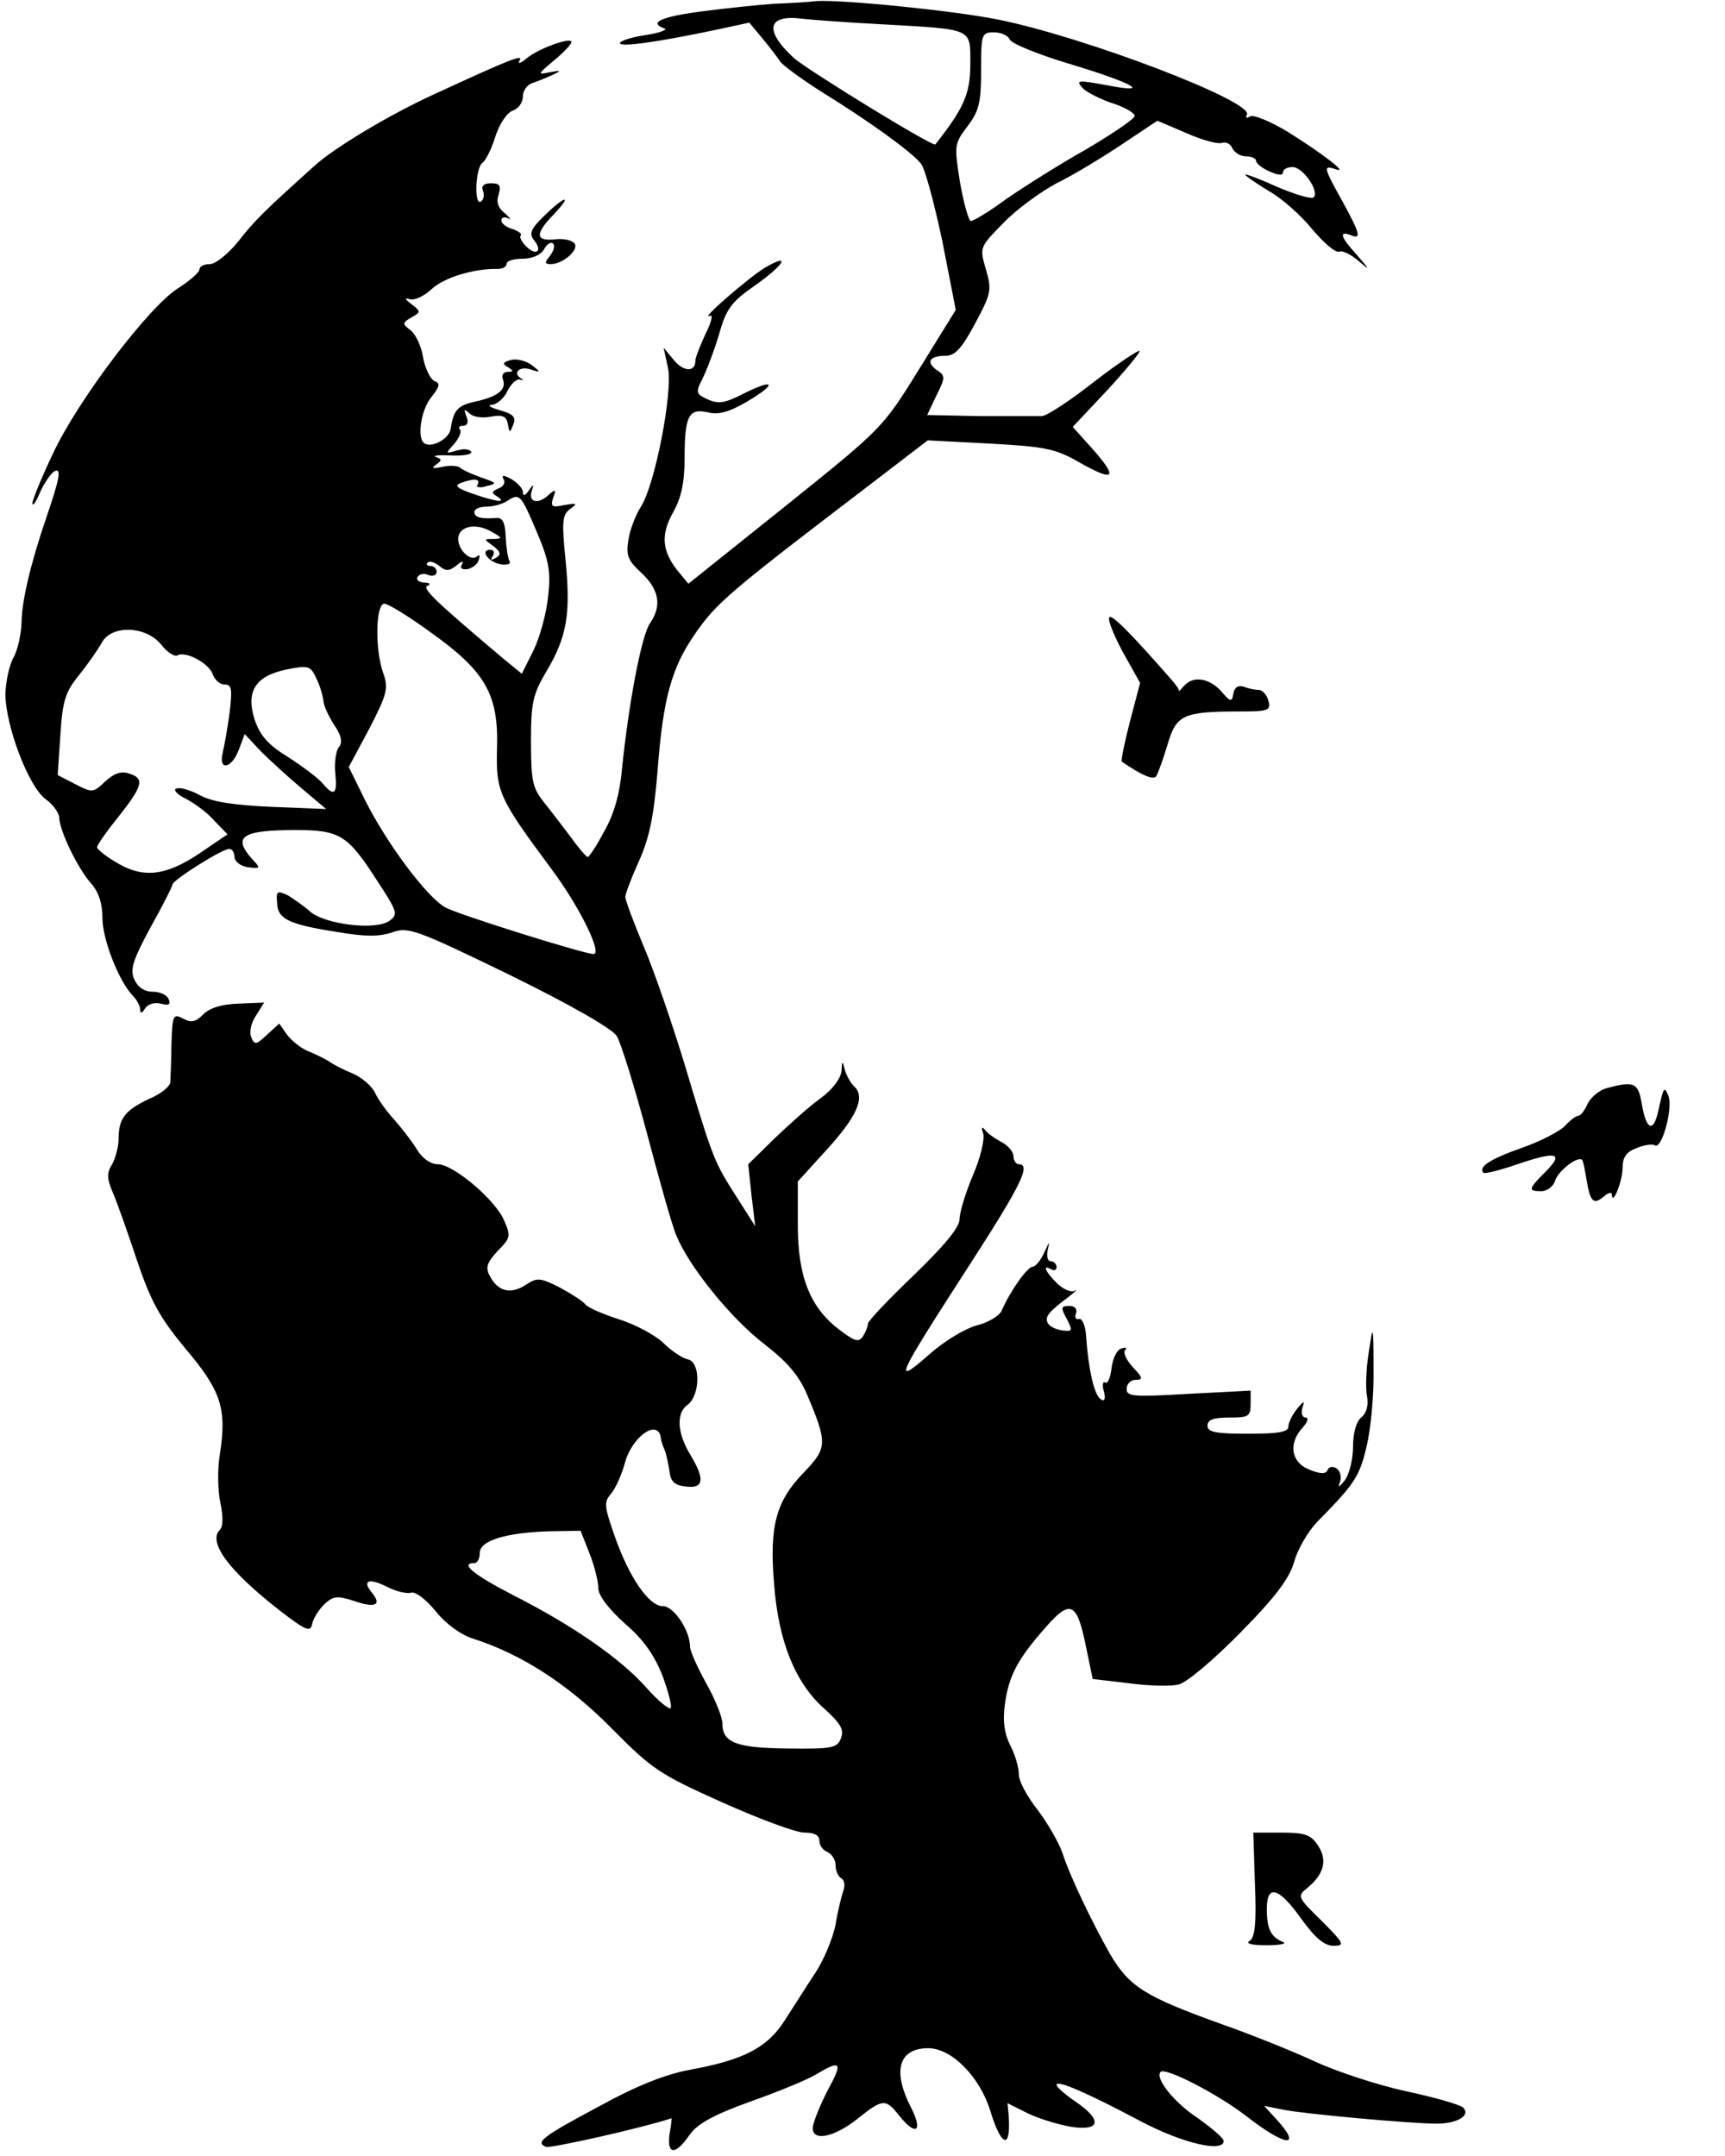 <?xml version="1.0" standalone="no"?>
<!DOCTYPE svg PUBLIC "-//W3C//DTD SVG 20010904//EN"
 "http://www.w3.org/TR/2001/REC-SVG-20010904/DTD/svg10.dtd">
<svg version="1.0" xmlns="http://www.w3.org/2000/svg"
 width="320pt" height="400pt" viewBox="0 0 320 400"
 preserveAspectRatio="xMidYMid meet">
<g transform="translate(0,400) scale(0.1,-0.1)"
fill="#000000" stroke="none">
<path d="M1435 3993 c-27 -2 -87 -8 -132 -14 -77 -10 -101 -21 -70 -32 6 -2
-9 -8 -35 -12 -27 -4 -48 -11 -48 -15 0 -8 70 2 175 24 l65 14 25 -30 c13 -16
28 -35 32 -42 5 -7 40 -33 78 -57 86 -53 165 -110 183 -132 8 -9 25 -74 40
-144 l25 -128 -68 -110 c-68 -110 -69 -110 -248 -254 l-180 -144 -19 23 c-30
37 -33 68 -9 110 15 27 21 55 21 101 0 78 8 92 43 84 19 -5 39 0 73 20 56 33
52 44 -6 15 -35 -18 -47 -20 -67 -11 -22 10 -23 13 -10 38 8 16 22 53 31 83
13 47 23 60 66 90 54 38 69 62 20 34 -30 -18 -125 -100 -103 -90 6 4 3 -12 -8
-33 -10 -22 -19 -44 -19 -50 0 -22 -22 -21 -40 1 l-19 23 8 -37 c10 -43 -24
-218 -50 -258 -9 -14 -20 -41 -23 -60 -5 -30 -2 -39 24 -63 33 -31 38 -61 16
-93 -16 -22 -40 -151 -52 -269 -4 -47 -15 -86 -33 -117 -14 -27 -28 -48 -31
-48 -3 1 -17 17 -32 38 -15 20 -38 50 -50 65 -20 25 -23 40 -23 110 0 73 3 88
29 132 38 64 45 107 35 207 -7 71 -6 83 9 94 14 10 13 11 -11 7 -23 -5 -26 -3
-21 13 6 16 5 17 -7 7 -19 -19 -39 -16 -33 5 5 14 4 15 -5 2 -7 -10 -11 -11
-11 -3 0 7 -10 17 -21 24 -15 8 -19 8 -15 0 4 -6 0 -14 -9 -17 -13 -6 -14 -8
-3 -15 20 -13 -2 -10 -45 5 -29 10 -35 15 -22 20 24 9 37 8 31 -3 -4 -5 4 -7
16 -3 21 5 20 6 -9 16 -17 6 -35 14 -39 18 -4 4 -19 5 -33 2 -18 -4 -22 -3
-12 4 11 8 11 10 0 14 -8 3 5 4 28 3 23 -1 40 2 37 7 -3 5 -15 6 -27 2 -21 -6
-21 -6 -4 13 9 11 14 23 10 26 -3 4 -1 7 6 7 8 0 11 7 6 18 -5 13 -4 14 6 5 7
-7 24 -9 40 -6 21 4 28 1 31 -13 3 -18 4 -18 10 -2 6 14 0 20 -25 27 -18 5
-24 10 -14 10 9 1 22 12 28 25 7 14 17 23 23 22 6 -2 8 -1 4 1 -18 10 -6 24
15 18 21 -7 21 -6 3 8 -11 8 -28 12 -39 9 -14 -4 -16 -7 -5 -13 11 -7 11 -9
-1 -9 -7 0 -11 -6 -8 -14 7 -19 -10 -32 -51 -41 -33 -7 -41 -16 -46 -51 -3
-18 -34 -35 -48 -27 -15 8 -8 61 12 86 16 20 17 26 6 30 -7 3 -17 22 -21 43
-3 21 -14 44 -23 51 -16 12 -16 14 1 24 18 10 18 11 0 25 -12 9 -13 12 -3 9 8
-3 26 5 40 18 23 22 79 39 123 38 9 0 17 4 17 10 0 5 13 9 30 9 17 0 33 7 39
17 5 10 13 15 17 11 4 -4 1 -14 -6 -23 -10 -12 -10 -15 2 -15 22 0 52 26 44
38 -4 6 -20 10 -36 8 -37 -4 -38 10 -3 46 36 38 22 36 -17 -2 -26 -25 -29 -34
-19 -46 16 -20 4 -30 -15 -11 -8 8 -13 17 -10 20 3 3 -4 8 -15 12 -12 3 -21
11 -21 16 0 6 6 7 13 4 6 -4 4 0 -6 9 -13 10 -17 21 -12 35 5 17 2 21 -14 21
-13 0 -19 -5 -15 -14 3 -8 1 -17 -4 -20 -13 -8 -10 63 3 72 6 4 17 26 24 49 8
24 22 45 33 48 10 4 18 15 18 26 0 11 8 22 18 25 9 3 26 10 37 15 17 8 17 9
-5 5 -24 -5 -23 -4 8 22 18 15 32 30 32 34 0 10 -62 -12 -84 -31 -11 -9 -16
-10 -12 -3 7 12 -18 2 -159 -63 -81 -37 -185 -99 -222 -133 -90 -81 -111 -101
-141 -140 -19 -23 -42 -42 -53 -42 -10 0 -19 -4 -19 -10 0 -5 -18 -21 -40 -35
-54 -34 -186 -208 -232 -307 -21 -44 -38 -86 -38 -92 1 -6 7 3 14 20 8 18 20
35 26 39 15 9 11 -12 -14 -85 -30 -88 -46 -157 -46 -196 -1 -21 -7 -50 -15
-64 -8 -14 -14 -44 -15 -67 0 -59 43 -173 75 -196 14 -10 25 -26 25 -35 1 -24
34 -93 59 -121 14 -16 21 -37 21 -64 0 -40 31 -119 57 -145 7 -7 13 -19 13
-25 0 -8 4 -7 9 2 5 8 18 12 29 9 15 -4 19 -2 15 8 -3 8 -16 14 -29 14 -16 0
-28 8 -35 23 -8 18 -3 35 30 96 23 41 41 77 41 80 0 8 92 66 105 66 6 0 10 -7
10 -15 0 -8 11 -17 25 -19 24 -3 24 -2 7 16 -36 41 -18 53 82 53 81 0 96 -9
150 -93 38 -58 40 -63 24 -75 -25 -19 -121 -7 -148 17 -11 10 -30 23 -41 30
-20 9 -22 8 -20 -14 1 -30 21 -40 111 -54 52 -9 78 -9 102 -1 30 11 44 6 217
-78 114 -56 191 -100 200 -114 8 -13 33 -94 56 -180 23 -87 47 -173 55 -191
24 -58 101 -153 162 -200 44 -34 65 -59 80 -94 38 -90 38 -99 -5 -144 -53 -54
-65 -101 -56 -208 8 -106 39 -183 93 -231 31 -28 37 -39 31 -55 -7 -18 -16
-20 -98 -19 -97 1 -122 11 -122 47 0 11 -13 44 -30 74 -16 29 -30 60 -30 68 0
30 -30 75 -50 75 -26 0 -62 52 -89 128 -20 57 -21 65 -8 80 8 9 20 35 26 57
13 50 62 84 67 47 0 -4 3 -14 7 -22 3 -8 7 -26 9 -40 2 -19 10 -26 31 -28 33
-4 35 14 7 60 -24 40 -26 77 -4 92 23 18 24 79 0 84 -10 2 -31 16 -46 31 -16
15 -54 35 -84 44 -30 10 -58 22 -61 28 -4 5 -24 18 -46 30 -37 19 -43 19 -64
5 -28 -18 -51 -12 -66 16 -9 16 -6 25 14 47 24 24 25 28 12 57 -16 38 -94 104
-123 104 -13 0 -29 11 -39 28 -9 15 -28 39 -41 54 -14 15 -30 37 -36 50 -6 13
-25 29 -41 36 -17 7 -37 17 -45 23 -8 5 -26 14 -39 19 -14 6 -31 20 -39 31
l-14 20 -23 -21 c-20 -19 -23 -19 -29 -4 -4 9 0 27 9 40 l15 24 -47 -2 c-32
-1 -54 -8 -66 -20 -14 -14 -22 -16 -37 -8 -19 10 -20 7 -22 -47 0 -32 -2 -64
-2 -71 -1 -8 -18 -22 -40 -31 -44 -21 -56 -36 -56 -74 0 -15 -6 -36 -12 -47
-10 -16 -10 -26 1 -52 8 -18 28 -75 45 -126 26 -77 42 -106 90 -164 66 -78 77
-111 64 -195 -5 -29 -4 -70 1 -92 5 -25 5 -43 -1 -49 -23 -23 16 -76 111 -150
48 -37 57 -41 60 -25 2 10 12 26 22 36 17 16 24 17 55 7 40 -14 53 -8 34 15
-19 23 -6 28 28 11 17 -9 37 -13 44 -11 8 3 27 -11 46 -34 19 -24 47 -44 69
-51 91 -29 177 -85 257 -166 76 -77 90 -86 206 -138 69 -31 137 -56 152 -56
19 0 28 -5 28 -15 0 -9 7 -18 15 -21 8 -4 15 -14 15 -24 0 -11 5 -22 11 -25 6
-4 7 -14 3 -24 -3 -9 -10 -37 -14 -62 -5 -25 -22 -66 -38 -90 -16 -24 -41 -64
-56 -87 -32 -51 -77 -74 -176 -92 -44 -8 -98 -29 -167 -67 -107 -57 -121 -68
-100 -76 9 -3 174 34 233 53 0 0 -1 -14 -4 -30 -5 -38 11 -39 37 -1 15 21 44
37 113 62 51 18 107 41 123 51 45 27 49 22 21 -29 -14 -27 -26 -57 -28 -68 -4
-29 38 -22 84 15 45 36 51 37 76 5 31 -39 45 -30 22 15 -35 68 -23 110 32 110
43 0 95 -52 115 -116 21 -69 39 -73 34 -7 l-2 21 38 -19 c21 -10 57 -21 81
-25 54 -8 57 13 7 47 -19 13 -35 27 -35 31 0 10 57 -15 157 -68 78 -41 153
-58 153 -36 0 5 -22 24 -49 43 -44 29 -79 74 -68 85 9 9 106 -41 159 -82 73
-57 105 -60 56 -6 l-23 25 35 -7 c39 -8 238 -26 285 -26 38 0 64 15 49 30 -5
5 -53 19 -105 30 -51 11 -128 36 -169 55 -41 19 -118 50 -172 69 -145 52 -173
70 -209 131 -35 62 -75 146 -88 187 -7 20 -28 56 -46 80 -19 24 -35 53 -35 66
0 13 -7 37 -16 54 -11 22 -14 45 -10 75 7 54 24 85 75 143 47 54 59 48 76 -37
l12 -58 68 -8 c37 -5 79 -6 92 -2 14 3 65 46 114 96 67 68 91 101 100 132 6
22 25 55 42 73 69 70 79 84 92 140 8 33 14 97 13 144 0 84 -1 85 -9 30 -5 -30
-6 -67 -3 -81 3 -16 -1 -31 -11 -39 -9 -7 -15 -29 -15 -54 0 -23 -7 -51 -15
-62 -11 -14 -14 -15 -9 -3 3 10 0 20 -7 25 -7 4 -14 3 -16 -3 -3 -8 -13 -8
-33 0 -35 13 -41 49 -13 79 9 10 11 18 5 18 -6 0 -9 8 -6 18 5 14 3 14 -10 -2
-9 -11 -16 -26 -16 -33 0 -10 -20 -13 -75 -13 -60 0 -75 3 -75 15 0 11 11 15
40 15 36 0 40 2 40 25 l0 25 -115 -6 c-103 -6 -115 -5 -115 9 0 10 8 17 17 17
14 0 13 4 -5 23 -12 13 -19 27 -15 32 5 4 1 6 -7 3 -8 -2 -16 -19 -18 -36 -2
-18 -7 -30 -12 -27 -4 3 -6 -5 -2 -17 3 -14 1 -19 -6 -14 -12 7 -23 56 -27
115 -1 20 -7 35 -13 34 -6 -2 -9 3 -6 10 3 8 -2 14 -11 14 -18 0 -18 -2 -4
-28 9 -18 8 -20 -12 -17 -12 2 -24 8 -26 15 -4 11 2 19 42 49 11 9 15 13 8 9
-7 -3 -21 3 -33 15 -21 21 -27 35 -10 25 6 -3 10 -1 10 4 0 6 -5 11 -11 11 -6
0 -8 10 -5 23 4 15 2 13 -6 -5 -7 -16 -17 -28 -22 -28 -10 0 -42 -45 -58 -82
-4 -9 -25 -22 -46 -27 -22 -6 -60 -29 -86 -52 -72 -63 -65 -49 75 168 93 144
112 183 89 183 -5 0 -10 7 -10 15 0 8 -10 20 -22 26 -13 7 -27 17 -31 23 -6 7
-7 4 -3 -7 3 -10 -5 -45 -19 -77 -14 -33 -25 -70 -25 -82 0 -15 -28 -49 -85
-104 -47 -45 -85 -85 -85 -90 0 -5 -4 -15 -9 -23 -8 -12 -15 -10 -44 12 -54
41 -77 98 -77 194 l0 81 50 55 c59 64 75 100 56 120 -8 7 -16 22 -19 33 -4 17
-5 16 -6 -3 -1 -13 -16 -34 -38 -50 -21 -15 -59 -49 -86 -75 l-49 -48 6 -57 7
-58 -35 55 c-42 66 -43 69 -95 242 -23 76 -57 175 -76 220 -19 45 -35 88 -35
94 0 6 12 37 26 68 19 43 27 82 34 168 10 132 26 189 68 250 41 60 64 79 330
282 l103 79 116 -6 c104 -6 121 -9 169 -37 63 -35 68 -26 19 29 l-35 39 64 68
c35 38 62 71 60 73 -2 2 -40 -23 -84 -57 -43 -34 -87 -63 -97 -64 -10 0 -62 0
-115 0 l-98 2 17 36 c17 34 17 37 0 48 -20 15 -12 26 18 26 17 0 30 15 54 60
30 56 31 62 20 100 -12 41 -12 41 32 86 24 25 69 58 99 74 31 15 85 48 121 72
l66 44 54 -23 c29 -13 59 -21 66 -18 8 2 16 -2 19 -10 4 -8 15 -15 25 -15 10
0 19 -4 19 -8 0 -5 11 -14 25 -20 15 -7 25 -8 25 -2 0 6 8 10 18 10 19 0 50
-45 39 -56 -4 -4 -34 5 -67 19 -33 15 -60 25 -60 23 0 -2 20 -16 43 -30 24
-13 61 -46 81 -71 21 -25 43 -44 50 -42 6 3 22 -5 36 -17 22 -19 22 -18 -2 10
-31 34 -35 46 -13 38 21 -9 19 1 -15 63 -35 63 -36 67 -12 59 25 -9 -23 28
-90 70 -32 19 -63 32 -69 28 -7 -4 -9 -3 -6 3 15 24 -302 145 -463 177 -86 17
-290 37 -335 34 -16 -2 -52 -4 -80 -5z m200 -38 c172 -10 165 -6 165 -74 0
-55 -12 -82 -65 -149 -4 -5 -239 139 -263 161 -56 52 -48 81 18 72 19 -2 85
-7 145 -10z m238 -28 c3 -8 55 -29 116 -47 112 -34 148 -54 69 -39 -60 11 -64
11 -48 -6 8 -7 33 -20 55 -27 22 -7 40 -18 40 -23 -1 -6 -41 -33 -90 -62 -50
-28 -116 -70 -148 -92 -31 -23 -61 -41 -66 -41 -4 0 -13 32 -20 71 -11 70 -11
72 14 105 21 28 25 43 25 103 0 68 1 71 24 71 13 0 26 -6 29 -13z m-878 -912
c23 -54 27 -74 22 -120 -3 -31 -15 -76 -27 -101 l-22 -44 -33 27 c-127 107
-153 132 -142 136 7 3 4 6 -6 6 -10 1 -16 5 -12 11 3 5 12 7 20 3 8 -3 15 0
15 6 0 6 -5 11 -12 11 -6 0 -8 3 -5 6 4 4 13 1 22 -6 12 -10 18 -10 32 1 9 8
14 9 10 2 -4 -7 -1 -10 10 -9 9 2 19 9 21 17 3 8 1 11 -3 7 -11 -11 -35 11
-35 32 0 23 31 31 61 14 21 -12 22 -13 5 -14 -19 0 -19 0 -1 -13 14 -11 15
-16 5 -22 -9 -5 -11 -4 -6 3 4 7 2 12 -4 12 -21 0 -4 -23 19 -27 12 -2 20 1
16 6 -3 6 -6 26 -7 46 -1 26 -6 35 -17 34 -29 -2 -41 1 -41 11 0 6 10 10 23
10 12 0 29 5 37 10 24 16 26 13 55 -55z m-195 -189 c101 -72 125 -115 122
-214 -2 -81 2 -91 103 -227 51 -69 93 -155 76 -155 -17 0 -247 72 -274 86 -34
18 -109 118 -150 200 l-30 61 38 71 c33 64 36 75 26 103 -16 45 -14 129 2 129
7 0 46 -24 87 -54z m-501 -22 c11 -14 25 -23 30 -20 15 9 60 -15 66 -36 4 -10
13 -18 22 -18 13 0 14 -9 9 -52 -4 -29 -10 -63 -13 -75 -8 -34 17 -29 30 6
l11 29 30 -32 c17 -17 51 -48 76 -69 l45 -38 -100 4 c-69 3 -110 9 -133 21
-18 10 -38 16 -45 13 -6 -2 1 -11 18 -19 17 -9 41 -27 53 -41 l24 -25 -53 -36
c-63 -42 -105 -46 -155 -15 -19 11 -34 24 -34 27 0 4 18 30 40 57 45 57 49 71
19 80 -14 5 -28 0 -44 -15 -22 -21 -24 -21 -55 -5 l-33 17 5 74 c4 64 9 80 35
112 16 20 35 47 42 60 18 33 82 31 110 -4z m301 -104 c0 -8 9 -28 20 -45 14
-21 16 -33 8 -42 -5 -7 -8 -29 -6 -48 4 -38 -2 -44 -23 -19 -7 9 -36 31 -64
49 -39 24 -53 41 -63 71 -16 52 2 80 60 92 40 8 44 7 55 -17 7 -14 12 -33 13
-41z m494 -1583 c9 -23 16 -52 16 -64 0 -13 19 -38 49 -65 35 -30 55 -59 70
-97 11 -30 18 -57 15 -60 -3 -3 -24 14 -45 38 -48 54 -136 115 -246 171 -74
38 -101 60 -73 60 6 0 10 9 10 19 0 23 50 38 131 40 l56 1 17 -43z"/>
<path d="M2058 2855 c-4 -4 8 -33 25 -65 l32 -57 -19 -72 c-10 -39 -17 -73
-15 -74 36 -25 59 -35 64 -27 3 5 13 32 21 59 16 55 29 61 134 61 53 0 58 2
53 20 -3 11 -11 20 -18 20 -8 0 -20 3 -28 6 -10 3 -17 -1 -19 -13 -3 -16 -5
-16 -23 5 -22 24 -52 29 -69 9 -6 -7 -10 -11 -9 -9 1 2 -5 11 -13 20 -76 87
-111 122 -116 117z"/>
<path d="M2980 1981 c-14 -4 -29 -17 -35 -29 -5 -12 -13 -22 -17 -22 -4 0 -15
-8 -25 -19 -10 -10 -46 -29 -81 -41 -59 -21 -80 -35 -70 -46 3 -2 31 5 63 16
73 25 87 21 52 -14 -32 -32 -33 -36 -8 -36 11 0 23 9 26 20 6 18 42 46 50 38
2 -2 5 -18 8 -36 7 -42 13 -48 32 -32 8 7 15 9 15 4 1 -23 20 25 20 49 0 20 7
30 26 37 14 6 30 8 34 5 13 -8 34 70 25 92 -8 19 -9 16 -19 -29 -9 -40 -22
-34 -30 12 -7 42 -14 45 -66 31z"/>
<path d="M2328 504 c3 -72 0 -99 -10 -105 -8 -5 4 -8 32 -8 25 0 38 3 30 6
-22 9 -30 24 -30 61 0 47 22 41 64 -18 26 -36 43 -50 60 -50 21 0 20 4 -22 46
-46 45 -46 46 -26 62 30 25 37 51 19 78 -13 20 -24 24 -68 24 l-52 0 3 -96z"/>
</g>
</svg>

